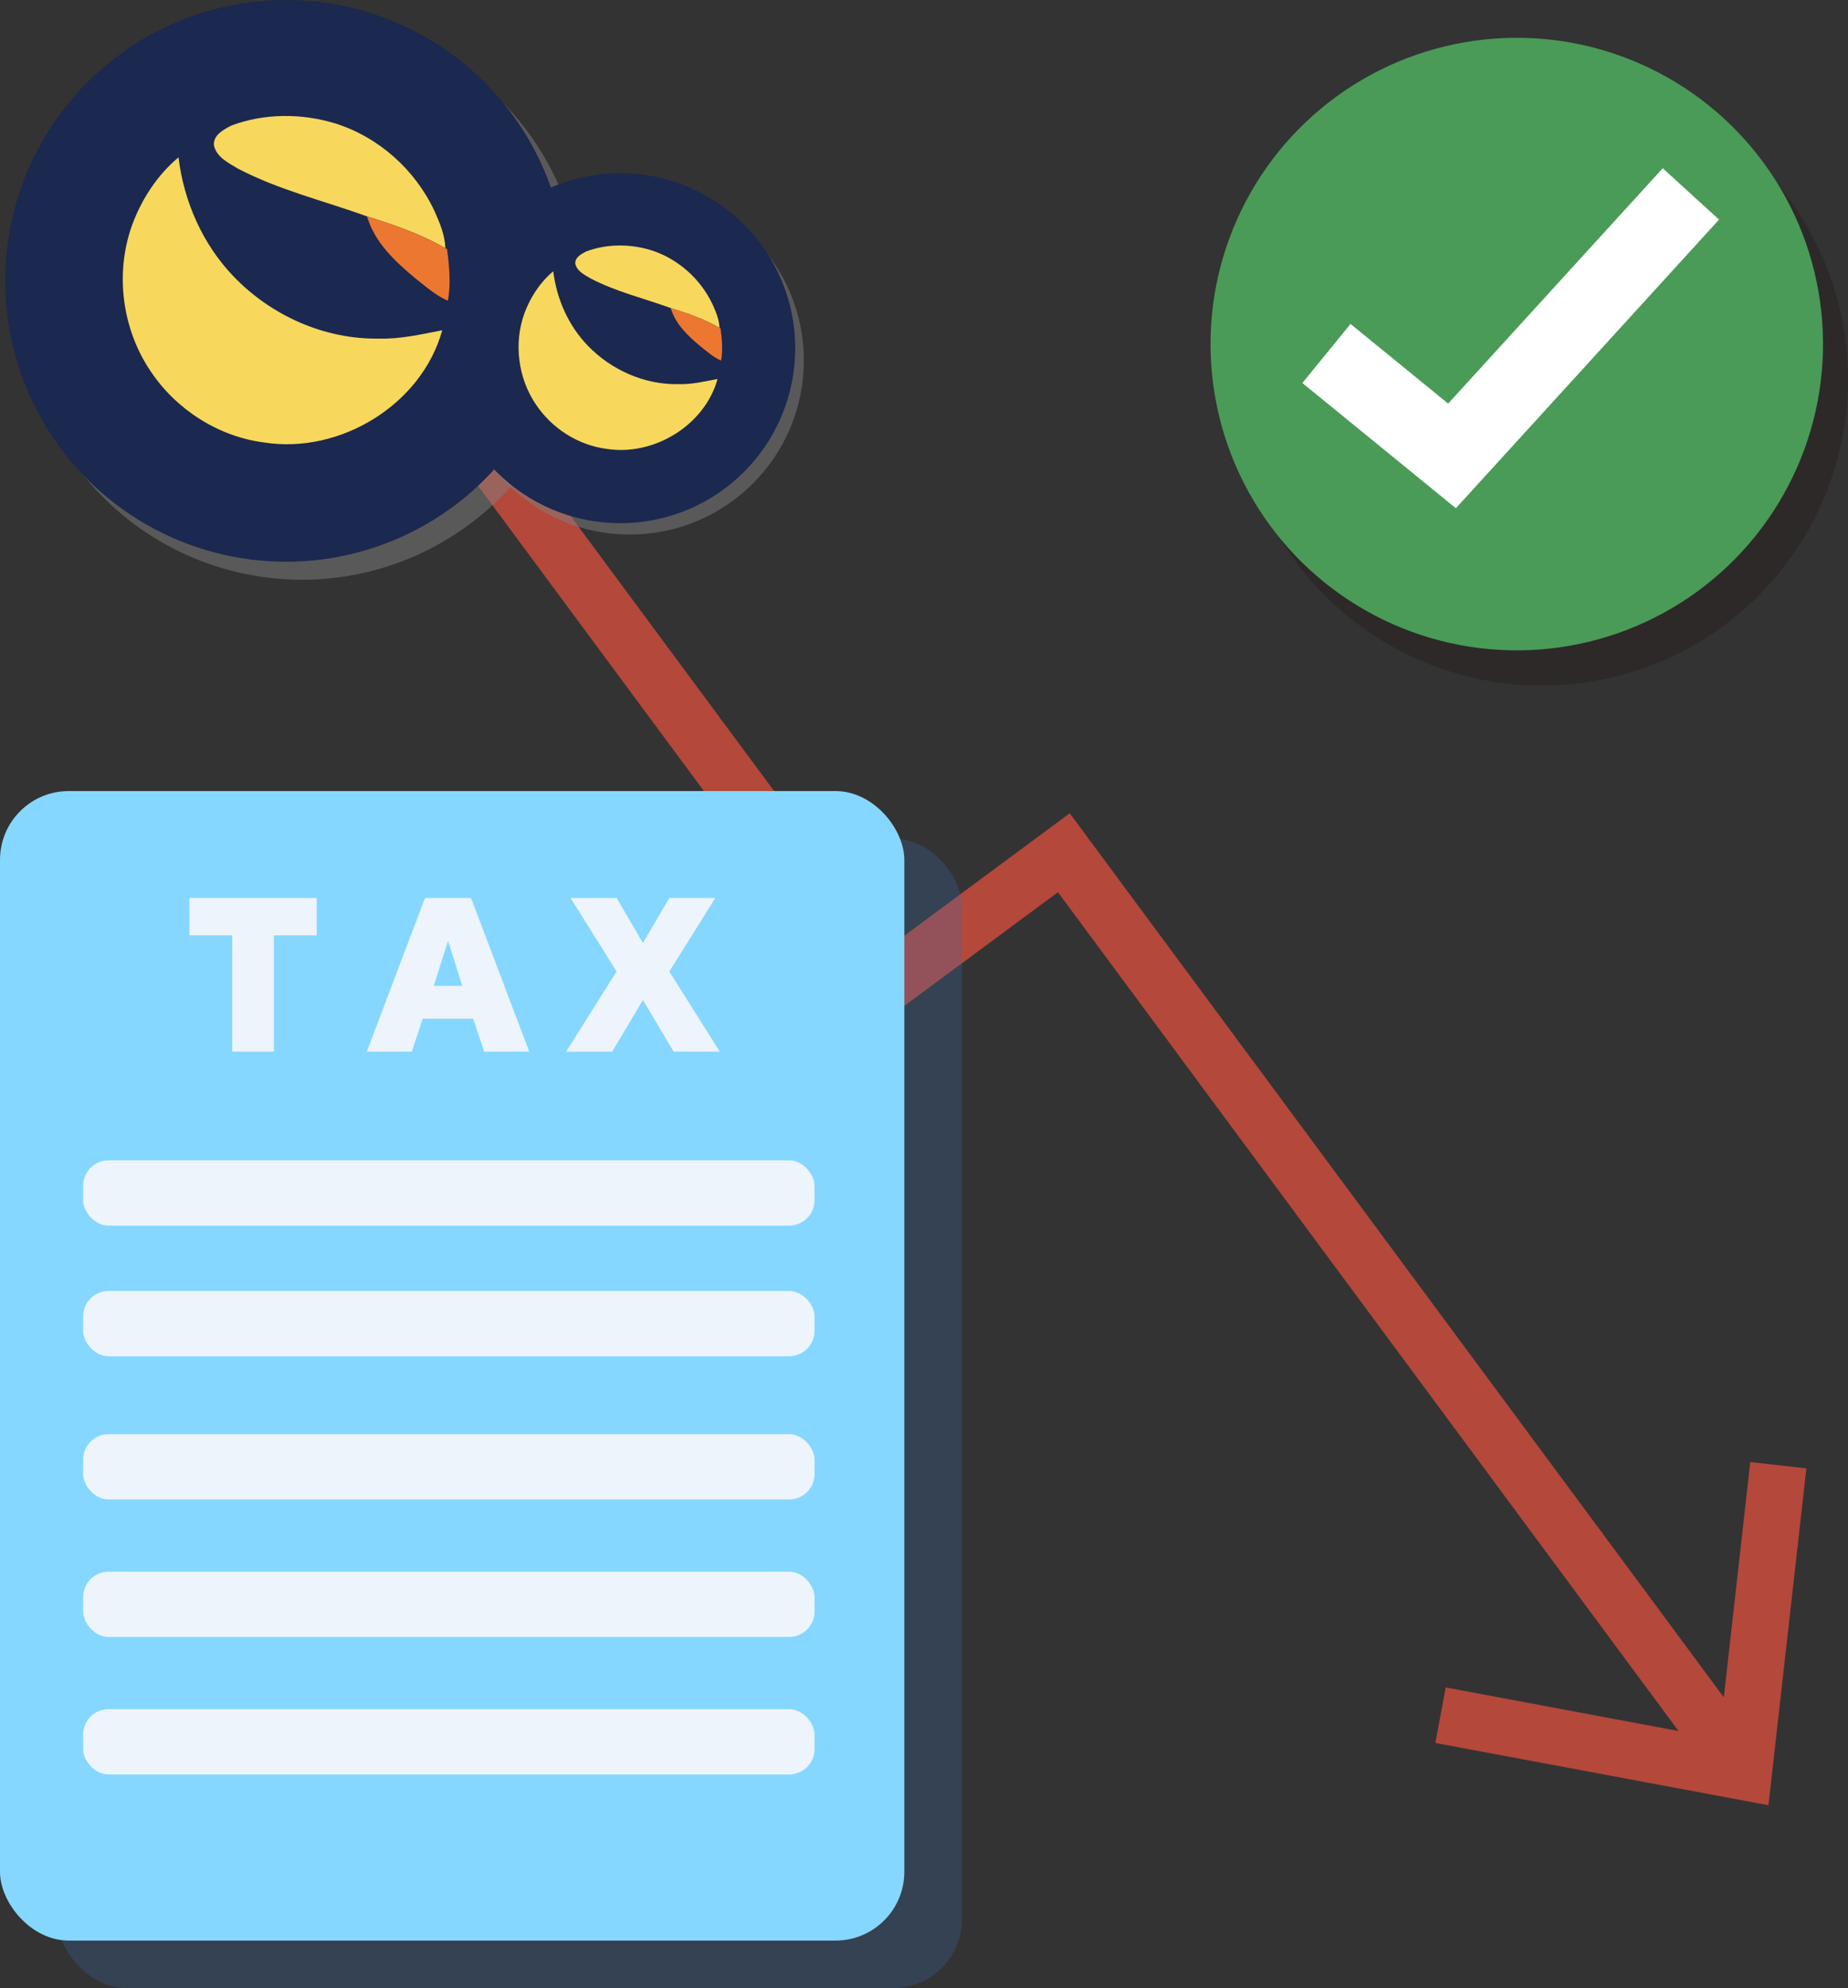 <?xml version="1.0" encoding="UTF-8"?><svg id="Layer_2" xmlns="http://www.w3.org/2000/svg" viewBox="0 0 178.624 192.134"><rect x="0" y="0" width="178.624" height="192.134" fill="#333333" stroke="none"/><g id="_лой_3"><g><g><polyline points="39.84 33.758 85.39 95.316 102.829 82.412 167.422 169.707" fill="none" stroke="#b4483b" stroke-miterlimit="10" stroke-width="5.455"/><polygon points="138.738 168.447 139.737 163.08 166.173 168.027 169.176 141.296 174.601 141.911 170.937 174.465 138.738 168.447" fill="#b4483b"/></g><g><g><g opacity=".5"><circle cx="29.187" cy="28.884" r="27.144" fill="gray"/><g><path d="M23.908,13.871c3.179-1.189,6.756-1.192,9.994-.214,4.215,1.308,7.774,4.49,9.633,8.482,.513,1.137,1.004,2.323,1.053,3.588-2.37-1.373-4.967-2.264-7.57-3.075-4.164-1.501-8.523-2.543-12.464-4.606-.917-.548-2.087-1.11-2.337-2.253-.1-.988,.945-1.539,1.691-1.922" fill="gray"/><path d="M14.312,23.48c.92-2.497,2.429-4.815,4.479-6.533,.521,4.286,2.345,8.428,5.358,11.544,3.613,3.754,8.759,6.058,13.995,5.972,2.079,.065,4.112-.415,6.14-.803-1.995,7.209-9.897,11.995-17.217,10.844-4.419-.565-8.499-3.181-10.961-6.875-2.777-4.082-3.477-9.503-1.794-14.147Z" fill="gray"/></g><path d="M37.018,22.652c2.603,.812,5.201,1.702,7.57,3.075l.16,.084c.22,1.653,.38,3.339,.087,4.994-1.192-.505-2.158-1.392-3.168-2.177-1.943-1.618-3.928-3.469-4.65-5.977" fill="gray"/></g><g><circle cx="27.649" cy="27.144" r="27.144" fill="#1b284f"/><g><path d="M22.37,12.13c3.179-1.189,6.756-1.192,9.994-.214,4.215,1.308,7.774,4.49,9.633,8.482,.513,1.137,1.004,2.323,1.053,3.588-2.37-1.373-4.967-2.264-7.57-3.075-4.164-1.501-8.523-2.543-12.464-4.606-.917-.548-2.087-1.11-2.337-2.253-.1-.988,.945-1.539,1.691-1.922" fill="#f7d85d"/><path d="M12.774,21.739c.92-2.497,2.429-4.815,4.479-6.533,.521,4.286,2.345,8.428,5.358,11.544,3.613,3.754,8.759,6.058,13.995,5.972,2.079,.065,4.112-.415,6.14-.803-1.995,7.209-9.897,11.995-17.217,10.844-4.419-.565-8.499-3.181-10.961-6.875-2.777-4.082-3.477-9.503-1.794-14.147Z" fill="#f7d85d"/></g><path d="M35.48,20.911c2.603,.812,5.201,1.702,7.57,3.075l.16,.084c.22,1.653,.38,3.339,.087,4.994-1.192-.505-2.158-1.392-3.168-2.177-1.943-1.618-3.928-3.469-4.65-5.977" fill="#ec7730"/></g></g><g><g opacity=".5"><circle cx="60.879" cy="34.84" r="16.817" fill="gray"/><g><path d="M57.608,25.538c1.969-.737,4.186-.738,6.192-.133,2.612,.811,4.816,2.781,5.968,5.255,.318,.705,.622,1.439,.652,2.223-1.468-.851-3.077-1.403-4.69-1.905-2.58-.93-5.28-1.576-7.722-2.854-.568-.34-1.293-.688-1.448-1.396-.062-.612,.585-.954,1.048-1.191" fill="gray"/><path d="M51.664,31.491c.57-1.547,1.505-2.983,2.775-4.048,.323,2.655,1.453,5.222,3.32,7.152,2.238,2.326,5.427,3.753,8.671,3.7,1.288,.04,2.548-.257,3.804-.498-1.236,4.466-6.131,7.431-10.667,6.718-2.738-.35-5.265-1.971-6.791-4.26-1.72-2.529-2.154-5.887-1.112-8.765Z" fill="gray"/></g><path d="M65.731,30.979c1.613,.503,3.222,1.054,4.69,1.905l.099,.052c.136,1.024,.235,2.068,.054,3.094-.738-.313-1.337-.863-1.962-1.349-1.204-1.002-2.433-2.149-2.881-3.703" fill="gray"/></g><g><circle cx="59.953" cy="33.652" r="16.909" fill="#1b284f"/><g><path d="M56.664,24.3c1.98-.741,4.209-.742,6.226-.134,2.626,.815,4.843,2.797,6.001,5.284,.32,.709,.626,1.447,.656,2.235-1.476-.856-3.094-1.41-4.716-1.916-2.594-.935-5.309-1.584-7.765-2.869-.572-.342-1.3-.692-1.456-1.403-.063-.615,.588-.959,1.053-1.197" fill="#f7d85d"/><path d="M50.687,30.286c.573-1.556,1.513-3,2.79-4.07,.325,2.67,1.461,5.25,3.338,7.191,2.251,2.339,5.457,3.774,8.718,3.72,1.295,.041,2.562-.259,3.825-.501-1.243,4.491-6.165,7.472-10.725,6.755-2.753-.352-5.294-1.982-6.828-4.283-1.73-2.543-2.166-5.92-1.118-8.813Z" fill="#f7d85d"/></g><path d="M64.832,29.77c1.622,.506,3.24,1.06,4.716,1.916l.1,.052c.137,1.03,.237,2.08,.054,3.111-.742-.315-1.344-.867-1.973-1.356-1.211-1.008-2.447-2.161-2.897-3.723" fill="#ec7730"/></g></g></g></g><g><g><rect x="5.573" y="81.041" width="87.41" height="111.093" rx="6.646" ry="6.646" fill="#386cb0" opacity=".26"/><rect y="76.452" width="87.41" height="111.093" rx="6.646" ry="6.646" fill="#85d7ff"/><rect x="8.034" y="138.603" width="70.699" height="6.31" rx="2.459" ry="2.459" fill="#edf4fc"/><rect x="8.034" y="124.766" width="70.699" height="6.31" rx="2.459" ry="2.459" fill="#edf4fc"/><rect x="8.034" y="112.144" width="70.699" height="6.31" rx="2.459" ry="2.459" fill="#edf4fc"/><rect x="8.034" y="151.892" width="70.699" height="6.31" rx="2.459" ry="2.459" fill="#edf4fc"/><rect x="8.034" y="165.182" width="70.699" height="6.31" rx="2.459" ry="2.459" fill="#edf4fc"/><g><path d="M18.313,86.783h12.303v3.614h-4.143v11.237h-4.029v-11.237h-4.132v-3.614Z" fill="#edf4fc"/><path d="M45.739,98.454h-4.878l-1.056,3.179h-4.35l5.623-14.851h4.453l5.623,14.851h-4.35l-1.067-3.179Zm-1.056-3.179l-1.377-4.35-1.377,4.35h2.755Z" fill="#edf4fc"/><path d="M62.145,96.652l-2.972,4.981h-4.453l4.878-7.747-4.453-7.104h4.453l2.548,4.35,2.548-4.35h4.453l-4.453,7.104,4.878,7.747h-4.453l-2.972-4.981Z" fill="#edf4fc"/></g></g><g><g><g opacity=".2"><circle cx="149.023" cy="36.658" r="29.6" transform="translate(-3.054 16.06) rotate(-6.106)" fill="#160101"/></g><circle cx="146.609" cy="33.253" r="29.6" transform="translate(-2.705 15.784) rotate(-6.106)" fill="#4a9b57"/></g><polyline points="163.437 18.742 140.349 44.061 128.213 34.162" fill="none" stroke="#fff" stroke-miterlimit="10" stroke-width="7.365"/></g></g></g></svg>